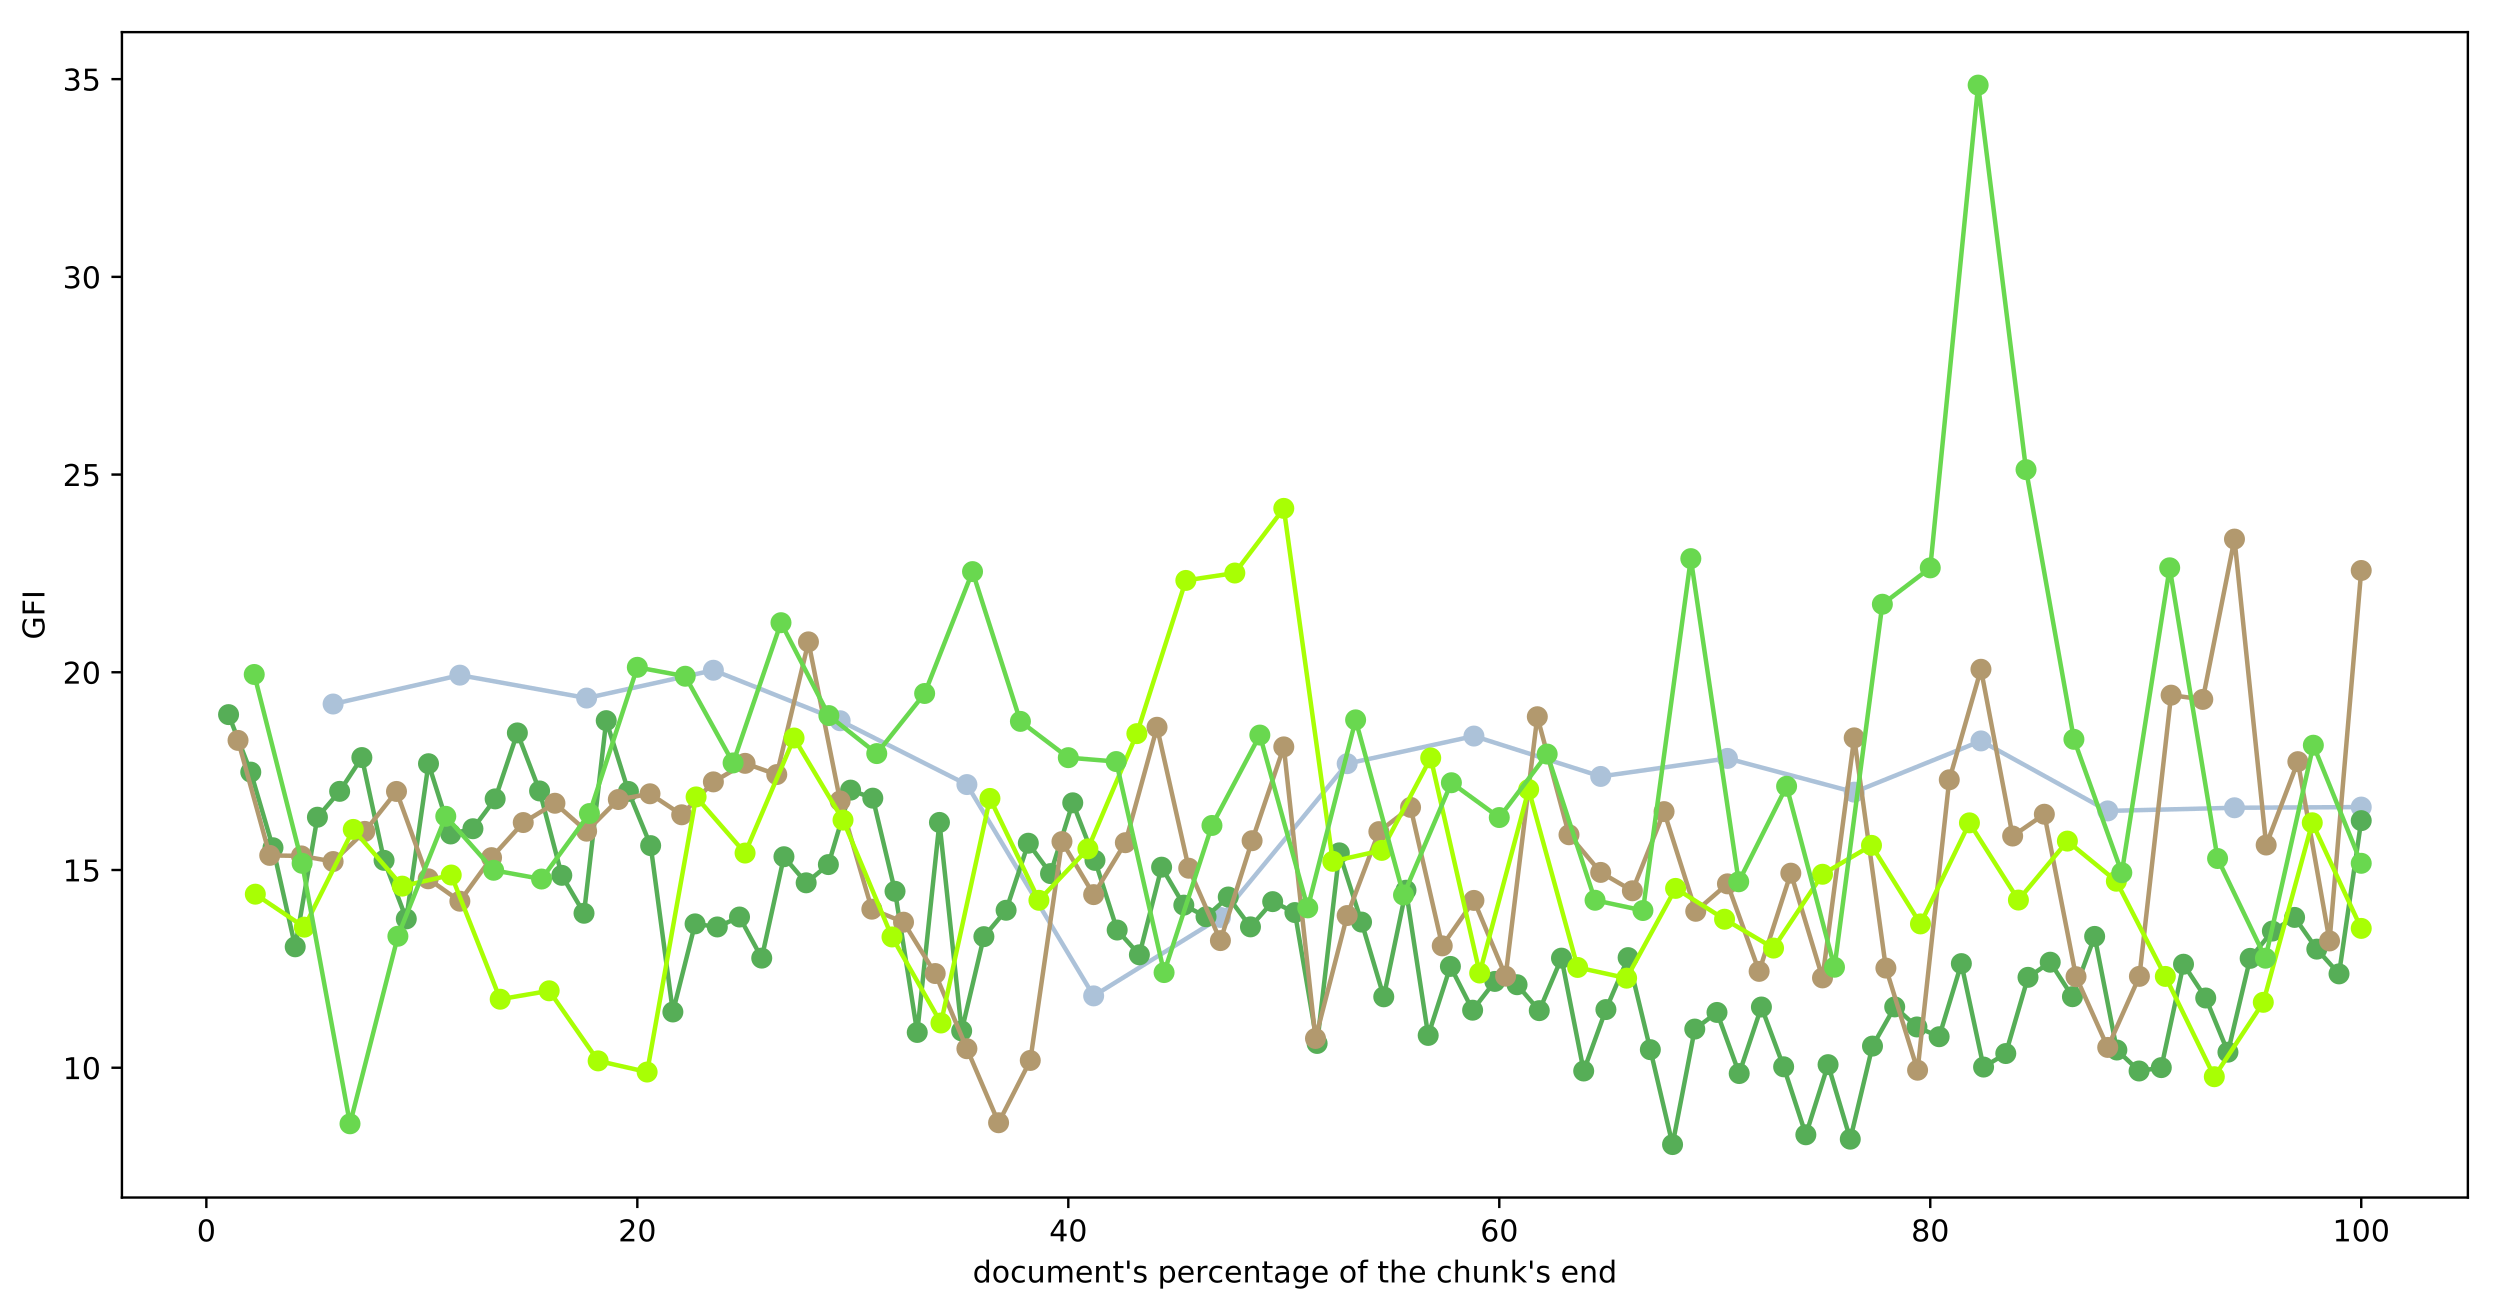 <?xml version="1.0" encoding="utf-8" standalone="no"?>
<!DOCTYPE svg PUBLIC "-//W3C//DTD SVG 1.1//EN"
  "http://www.w3.org/Graphics/SVG/1.1/DTD/svg11.dtd">
<!-- Created with matplotlib (https://matplotlib.org/) -->
<svg height="436.336pt" version="1.1" viewBox="0 0 832.503 436.336" width="832.503pt" xmlns="http://www.w3.org/2000/svg" xmlns:xlink="http://www.w3.org/1999/xlink">
 <defs>
  <style type="text/css">
*{stroke-linecap:butt;stroke-linejoin:round;}
  </style>
 </defs>
 <g id="figure_1">
  <g id="patch_1">
   <path d="M 0 436.336 
L 832.503 436.336 
L 832.503 0 
L 0 0 
z
" style="fill:#ffffff;"/>
  </g>
  <g id="axes_1">
   <g id="patch_2">
    <path d="M 40.603 398.78 
L 821.803 398.78 
L 821.803 10.7 
L 40.603 10.7 
z
" style="fill:#ffffff;"/>
   </g>
   <g id="matplotlib.axis_1">
    <g id="xtick_1">
     <g id="line2d_1">
      <defs>
       <path d="M 0 0 
L 0 3.5 
" id="ma4016f5eab" style="stroke:#000000;stroke-width:0.8;"/>
      </defs>
      <g>
       <use style="stroke:#000000;stroke-width:0.8;" x="68.714" xlink:href="#ma4016f5eab" y="398.78"/>
      </g>
     </g>
     <g id="text_1">
      <!-- 0 -->
      <defs>
       <path d="M 31.781 66.406 
Q 24.172 66.406 20.328 58.906 
Q 16.5 51.422 16.5 36.375 
Q 16.5 21.391 20.328 13.891 
Q 24.172 6.391 31.781 6.391 
Q 39.453 6.391 43.281 13.891 
Q 47.125 21.391 47.125 36.375 
Q 47.125 51.422 43.281 58.906 
Q 39.453 66.406 31.781 66.406 
z
M 31.781 74.219 
Q 44.047 74.219 50.516 64.516 
Q 56.984 54.828 56.984 36.375 
Q 56.984 17.969 50.516 8.266 
Q 44.047 -1.422 31.781 -1.422 
Q 19.531 -1.422 13.062 8.266 
Q 6.594 17.969 6.594 36.375 
Q 6.594 54.828 13.062 64.516 
Q 19.531 74.219 31.781 74.219 
z
" id="DejaVuSans-48"/>
      </defs>
      <g transform="translate(65.533 413.378)scale(0.1 -0.1)">
       <use xlink:href="#DejaVuSans-48"/>
      </g>
     </g>
    </g>
    <g id="xtick_2">
     <g id="line2d_2">
      <g>
       <use style="stroke:#000000;stroke-width:0.8;" x="212.23" xlink:href="#ma4016f5eab" y="398.78"/>
      </g>
     </g>
     <g id="text_2">
      <!-- 20 -->
      <defs>
       <path d="M 19.188 8.297 
L 53.609 8.297 
L 53.609 0 
L 7.328 0 
L 7.328 8.297 
Q 12.938 14.109 22.625 23.891 
Q 32.328 33.688 34.812 36.531 
Q 39.547 41.844 41.422 45.531 
Q 43.312 49.219 43.312 52.781 
Q 43.312 58.594 39.234 62.25 
Q 35.156 65.922 28.609 65.922 
Q 23.969 65.922 18.812 64.312 
Q 13.672 62.703 7.812 59.422 
L 7.812 69.391 
Q 13.766 71.781 18.938 73 
Q 24.125 74.219 28.422 74.219 
Q 39.75 74.219 46.484 68.547 
Q 53.219 62.891 53.219 53.422 
Q 53.219 48.922 51.531 44.891 
Q 49.859 40.875 45.406 35.406 
Q 44.188 33.984 37.641 27.219 
Q 31.109 20.453 19.188 8.297 
z
" id="DejaVuSans-50"/>
      </defs>
      <g transform="translate(205.868 413.378)scale(0.1 -0.1)">
       <use xlink:href="#DejaVuSans-50"/>
       <use x="63.623" xlink:href="#DejaVuSans-48"/>
      </g>
     </g>
    </g>
    <g id="xtick_3">
     <g id="line2d_3">
      <g>
       <use style="stroke:#000000;stroke-width:0.8;" x="355.746" xlink:href="#ma4016f5eab" y="398.78"/>
      </g>
     </g>
     <g id="text_3">
      <!-- 40 -->
      <defs>
       <path d="M 37.797 64.312 
L 12.891 25.391 
L 37.797 25.391 
z
M 35.203 72.906 
L 47.609 72.906 
L 47.609 25.391 
L 58.016 25.391 
L 58.016 17.188 
L 47.609 17.188 
L 47.609 0 
L 37.797 0 
L 37.797 17.188 
L 4.891 17.188 
L 4.891 26.703 
z
" id="DejaVuSans-52"/>
      </defs>
      <g transform="translate(349.384 413.378)scale(0.1 -0.1)">
       <use xlink:href="#DejaVuSans-52"/>
       <use x="63.623" xlink:href="#DejaVuSans-48"/>
      </g>
     </g>
    </g>
    <g id="xtick_4">
     <g id="line2d_4">
      <g>
       <use style="stroke:#000000;stroke-width:0.8;" x="499.262" xlink:href="#ma4016f5eab" y="398.78"/>
      </g>
     </g>
     <g id="text_4">
      <!-- 60 -->
      <defs>
       <path d="M 33.016 40.375 
Q 26.375 40.375 22.484 35.828 
Q 18.609 31.297 18.609 23.391 
Q 18.609 15.531 22.484 10.953 
Q 26.375 6.391 33.016 6.391 
Q 39.656 6.391 43.531 10.953 
Q 47.406 15.531 47.406 23.391 
Q 47.406 31.297 43.531 35.828 
Q 39.656 40.375 33.016 40.375 
z
M 52.594 71.297 
L 52.594 62.312 
Q 48.875 64.062 45.094 64.984 
Q 41.312 65.922 37.594 65.922 
Q 27.828 65.922 22.672 59.328 
Q 17.531 52.734 16.797 39.406 
Q 19.672 43.656 24.016 45.922 
Q 28.375 48.188 33.594 48.188 
Q 44.578 48.188 50.953 41.516 
Q 57.328 34.859 57.328 23.391 
Q 57.328 12.156 50.688 5.359 
Q 44.047 -1.422 33.016 -1.422 
Q 20.359 -1.422 13.672 8.266 
Q 6.984 17.969 6.984 36.375 
Q 6.984 53.656 15.188 63.938 
Q 23.391 74.219 37.203 74.219 
Q 40.922 74.219 44.703 73.484 
Q 48.484 72.75 52.594 71.297 
z
" id="DejaVuSans-54"/>
      </defs>
      <g transform="translate(492.9 413.378)scale(0.1 -0.1)">
       <use xlink:href="#DejaVuSans-54"/>
       <use x="63.623" xlink:href="#DejaVuSans-48"/>
      </g>
     </g>
    </g>
    <g id="xtick_5">
     <g id="line2d_5">
      <g>
       <use style="stroke:#000000;stroke-width:0.8;" x="642.778" xlink:href="#ma4016f5eab" y="398.78"/>
      </g>
     </g>
     <g id="text_5">
      <!-- 80 -->
      <defs>
       <path d="M 31.781 34.625 
Q 24.75 34.625 20.719 30.859 
Q 16.703 27.094 16.703 20.516 
Q 16.703 13.922 20.719 10.156 
Q 24.75 6.391 31.781 6.391 
Q 38.812 6.391 42.859 10.172 
Q 46.922 13.969 46.922 20.516 
Q 46.922 27.094 42.891 30.859 
Q 38.875 34.625 31.781 34.625 
z
M 21.922 38.812 
Q 15.578 40.375 12.031 44.719 
Q 8.5 49.078 8.5 55.328 
Q 8.5 64.062 14.719 69.141 
Q 20.953 74.219 31.781 74.219 
Q 42.672 74.219 48.875 69.141 
Q 55.078 64.062 55.078 55.328 
Q 55.078 49.078 51.531 44.719 
Q 48 40.375 41.703 38.812 
Q 48.828 37.156 52.797 32.312 
Q 56.781 27.484 56.781 20.516 
Q 56.781 9.906 50.312 4.234 
Q 43.844 -1.422 31.781 -1.422 
Q 19.734 -1.422 13.25 4.234 
Q 6.781 9.906 6.781 20.516 
Q 6.781 27.484 10.781 32.312 
Q 14.797 37.156 21.922 38.812 
z
M 18.312 54.391 
Q 18.312 48.734 21.844 45.562 
Q 25.391 42.391 31.781 42.391 
Q 38.141 42.391 41.719 45.562 
Q 45.312 48.734 45.312 54.391 
Q 45.312 60.062 41.719 63.234 
Q 38.141 66.406 31.781 66.406 
Q 25.391 66.406 21.844 63.234 
Q 18.312 60.062 18.312 54.391 
z
" id="DejaVuSans-56"/>
      </defs>
      <g transform="translate(636.416 413.378)scale(0.1 -0.1)">
       <use xlink:href="#DejaVuSans-56"/>
       <use x="63.623" xlink:href="#DejaVuSans-48"/>
      </g>
     </g>
    </g>
    <g id="xtick_6">
     <g id="line2d_6">
      <g>
       <use style="stroke:#000000;stroke-width:0.8;" x="786.294" xlink:href="#ma4016f5eab" y="398.78"/>
      </g>
     </g>
     <g id="text_6">
      <!-- 100 -->
      <defs>
       <path d="M 12.406 8.297 
L 28.516 8.297 
L 28.516 63.922 
L 10.984 60.406 
L 10.984 69.391 
L 28.422 72.906 
L 38.281 72.906 
L 38.281 8.297 
L 54.391 8.297 
L 54.391 0 
L 12.406 0 
z
" id="DejaVuSans-49"/>
      </defs>
      <g transform="translate(776.75 413.378)scale(0.1 -0.1)">
       <use xlink:href="#DejaVuSans-49"/>
       <use x="63.623" xlink:href="#DejaVuSans-48"/>
       <use x="127.246" xlink:href="#DejaVuSans-48"/>
      </g>
     </g>
    </g>
    <g id="text_7">
     <!-- document's percentage of the chunk's end -->
     <defs>
      <path d="M 45.406 46.391 
L 45.406 75.984 
L 54.391 75.984 
L 54.391 0 
L 45.406 0 
L 45.406 8.203 
Q 42.578 3.328 38.25 0.953 
Q 33.938 -1.422 27.875 -1.422 
Q 17.969 -1.422 11.734 6.484 
Q 5.516 14.406 5.516 27.297 
Q 5.516 40.188 11.734 48.094 
Q 17.969 56 27.875 56 
Q 33.938 56 38.25 53.625 
Q 42.578 51.266 45.406 46.391 
z
M 14.797 27.297 
Q 14.797 17.391 18.875 11.75 
Q 22.953 6.109 30.078 6.109 
Q 37.203 6.109 41.297 11.75 
Q 45.406 17.391 45.406 27.297 
Q 45.406 37.203 41.297 42.844 
Q 37.203 48.484 30.078 48.484 
Q 22.953 48.484 18.875 42.844 
Q 14.797 37.203 14.797 27.297 
z
" id="DejaVuSans-100"/>
      <path d="M 30.609 48.391 
Q 23.391 48.391 19.188 42.75 
Q 14.984 37.109 14.984 27.297 
Q 14.984 17.484 19.156 11.844 
Q 23.344 6.203 30.609 6.203 
Q 37.797 6.203 41.984 11.859 
Q 46.188 17.531 46.188 27.297 
Q 46.188 37.016 41.984 42.703 
Q 37.797 48.391 30.609 48.391 
z
M 30.609 56 
Q 42.328 56 49.016 48.375 
Q 55.719 40.766 55.719 27.297 
Q 55.719 13.875 49.016 6.219 
Q 42.328 -1.422 30.609 -1.422 
Q 18.844 -1.422 12.172 6.219 
Q 5.516 13.875 5.516 27.297 
Q 5.516 40.766 12.172 48.375 
Q 18.844 56 30.609 56 
z
" id="DejaVuSans-111"/>
      <path d="M 48.781 52.594 
L 48.781 44.188 
Q 44.969 46.297 41.141 47.344 
Q 37.312 48.391 33.406 48.391 
Q 24.656 48.391 19.812 42.844 
Q 14.984 37.312 14.984 27.297 
Q 14.984 17.281 19.812 11.734 
Q 24.656 6.203 33.406 6.203 
Q 37.312 6.203 41.141 7.25 
Q 44.969 8.297 48.781 10.406 
L 48.781 2.094 
Q 45.016 0.344 40.984 -0.531 
Q 36.969 -1.422 32.422 -1.422 
Q 20.062 -1.422 12.781 6.344 
Q 5.516 14.109 5.516 27.297 
Q 5.516 40.672 12.859 48.328 
Q 20.219 56 33.016 56 
Q 37.156 56 41.109 55.141 
Q 45.062 54.297 48.781 52.594 
z
" id="DejaVuSans-99"/>
      <path d="M 8.5 21.578 
L 8.5 54.688 
L 17.484 54.688 
L 17.484 21.922 
Q 17.484 14.156 20.5 10.266 
Q 23.531 6.391 29.594 6.391 
Q 36.859 6.391 41.078 11.031 
Q 45.312 15.672 45.312 23.688 
L 45.312 54.688 
L 54.297 54.688 
L 54.297 0 
L 45.312 0 
L 45.312 8.406 
Q 42.047 3.422 37.719 1 
Q 33.406 -1.422 27.688 -1.422 
Q 18.266 -1.422 13.375 4.438 
Q 8.5 10.297 8.5 21.578 
z
M 31.109 56 
z
" id="DejaVuSans-117"/>
      <path d="M 52 44.188 
Q 55.375 50.25 60.062 53.125 
Q 64.75 56 71.094 56 
Q 79.641 56 84.281 50.016 
Q 88.922 44.047 88.922 33.016 
L 88.922 0 
L 79.891 0 
L 79.891 32.719 
Q 79.891 40.578 77.094 44.375 
Q 74.312 48.188 68.609 48.188 
Q 61.625 48.188 57.562 43.547 
Q 53.516 38.922 53.516 30.906 
L 53.516 0 
L 44.484 0 
L 44.484 32.719 
Q 44.484 40.625 41.703 44.406 
Q 38.922 48.188 33.109 48.188 
Q 26.219 48.188 22.156 43.531 
Q 18.109 38.875 18.109 30.906 
L 18.109 0 
L 9.078 0 
L 9.078 54.688 
L 18.109 54.688 
L 18.109 46.188 
Q 21.188 51.219 25.484 53.609 
Q 29.781 56 35.688 56 
Q 41.656 56 45.828 52.969 
Q 50 49.953 52 44.188 
z
" id="DejaVuSans-109"/>
      <path d="M 56.203 29.594 
L 56.203 25.203 
L 14.891 25.203 
Q 15.484 15.922 20.484 11.062 
Q 25.484 6.203 34.422 6.203 
Q 39.594 6.203 44.453 7.469 
Q 49.312 8.734 54.109 11.281 
L 54.109 2.781 
Q 49.266 0.734 44.188 -0.344 
Q 39.109 -1.422 33.891 -1.422 
Q 20.797 -1.422 13.156 6.188 
Q 5.516 13.812 5.516 26.812 
Q 5.516 40.234 12.766 48.109 
Q 20.016 56 32.328 56 
Q 43.359 56 49.781 48.891 
Q 56.203 41.797 56.203 29.594 
z
M 47.219 32.234 
Q 47.125 39.594 43.094 43.984 
Q 39.062 48.391 32.422 48.391 
Q 24.906 48.391 20.391 44.141 
Q 15.875 39.891 15.188 32.172 
z
" id="DejaVuSans-101"/>
      <path d="M 54.891 33.016 
L 54.891 0 
L 45.906 0 
L 45.906 32.719 
Q 45.906 40.484 42.875 44.328 
Q 39.844 48.188 33.797 48.188 
Q 26.516 48.188 22.312 43.547 
Q 18.109 38.922 18.109 30.906 
L 18.109 0 
L 9.078 0 
L 9.078 54.688 
L 18.109 54.688 
L 18.109 46.188 
Q 21.344 51.125 25.703 53.562 
Q 30.078 56 35.797 56 
Q 45.219 56 50.047 50.172 
Q 54.891 44.344 54.891 33.016 
z
" id="DejaVuSans-110"/>
      <path d="M 18.312 70.219 
L 18.312 54.688 
L 36.812 54.688 
L 36.812 47.703 
L 18.312 47.703 
L 18.312 18.016 
Q 18.312 11.328 20.141 9.422 
Q 21.969 7.516 27.594 7.516 
L 36.812 7.516 
L 36.812 0 
L 27.594 0 
Q 17.188 0 13.234 3.875 
Q 9.281 7.766 9.281 18.016 
L 9.281 47.703 
L 2.688 47.703 
L 2.688 54.688 
L 9.281 54.688 
L 9.281 70.219 
z
" id="DejaVuSans-116"/>
      <path d="M 17.922 72.906 
L 17.922 45.797 
L 9.625 45.797 
L 9.625 72.906 
z
" id="DejaVuSans-39"/>
      <path d="M 44.281 53.078 
L 44.281 44.578 
Q 40.484 46.531 36.375 47.5 
Q 32.281 48.484 27.875 48.484 
Q 21.188 48.484 17.844 46.438 
Q 14.5 44.391 14.5 40.281 
Q 14.5 37.156 16.891 35.375 
Q 19.281 33.594 26.516 31.984 
L 29.594 31.297 
Q 39.156 29.25 43.188 25.516 
Q 47.219 21.781 47.219 15.094 
Q 47.219 7.469 41.188 3.016 
Q 35.156 -1.422 24.609 -1.422 
Q 20.219 -1.422 15.453 -0.562 
Q 10.688 0.297 5.422 2 
L 5.422 11.281 
Q 10.406 8.688 15.234 7.391 
Q 20.062 6.109 24.812 6.109 
Q 31.156 6.109 34.562 8.281 
Q 37.984 10.453 37.984 14.406 
Q 37.984 18.062 35.516 20.016 
Q 33.062 21.969 24.703 23.781 
L 21.578 24.516 
Q 13.234 26.266 9.516 29.906 
Q 5.812 33.547 5.812 39.891 
Q 5.812 47.609 11.281 51.797 
Q 16.75 56 26.812 56 
Q 31.781 56 36.172 55.266 
Q 40.578 54.547 44.281 53.078 
z
" id="DejaVuSans-115"/>
      <path id="DejaVuSans-32"/>
      <path d="M 18.109 8.203 
L 18.109 -20.797 
L 9.078 -20.797 
L 9.078 54.688 
L 18.109 54.688 
L 18.109 46.391 
Q 20.953 51.266 25.266 53.625 
Q 29.594 56 35.594 56 
Q 45.562 56 51.781 48.094 
Q 58.016 40.188 58.016 27.297 
Q 58.016 14.406 51.781 6.484 
Q 45.562 -1.422 35.594 -1.422 
Q 29.594 -1.422 25.266 0.953 
Q 20.953 3.328 18.109 8.203 
z
M 48.688 27.297 
Q 48.688 37.203 44.609 42.844 
Q 40.531 48.484 33.406 48.484 
Q 26.266 48.484 22.188 42.844 
Q 18.109 37.203 18.109 27.297 
Q 18.109 17.391 22.188 11.75 
Q 26.266 6.109 33.406 6.109 
Q 40.531 6.109 44.609 11.75 
Q 48.688 17.391 48.688 27.297 
z
" id="DejaVuSans-112"/>
      <path d="M 41.109 46.297 
Q 39.594 47.172 37.812 47.578 
Q 36.031 48 33.891 48 
Q 26.266 48 22.188 43.047 
Q 18.109 38.094 18.109 28.812 
L 18.109 0 
L 9.078 0 
L 9.078 54.688 
L 18.109 54.688 
L 18.109 46.188 
Q 20.953 51.172 25.484 53.578 
Q 30.031 56 36.531 56 
Q 37.453 56 38.578 55.875 
Q 39.703 55.766 41.062 55.516 
z
" id="DejaVuSans-114"/>
      <path d="M 34.281 27.484 
Q 23.391 27.484 19.188 25 
Q 14.984 22.516 14.984 16.5 
Q 14.984 11.719 18.141 8.906 
Q 21.297 6.109 26.703 6.109 
Q 34.188 6.109 38.703 11.406 
Q 43.219 16.703 43.219 25.484 
L 43.219 27.484 
z
M 52.203 31.203 
L 52.203 0 
L 43.219 0 
L 43.219 8.297 
Q 40.141 3.328 35.547 0.953 
Q 30.953 -1.422 24.312 -1.422 
Q 15.922 -1.422 10.953 3.297 
Q 6 8.016 6 15.922 
Q 6 25.141 12.172 29.828 
Q 18.359 34.516 30.609 34.516 
L 43.219 34.516 
L 43.219 35.406 
Q 43.219 41.609 39.141 45 
Q 35.062 48.391 27.688 48.391 
Q 23 48.391 18.547 47.266 
Q 14.109 46.141 10.016 43.891 
L 10.016 52.203 
Q 14.938 54.109 19.578 55.047 
Q 24.219 56 28.609 56 
Q 40.484 56 46.344 49.844 
Q 52.203 43.703 52.203 31.203 
z
" id="DejaVuSans-97"/>
      <path d="M 45.406 27.984 
Q 45.406 37.75 41.375 43.109 
Q 37.359 48.484 30.078 48.484 
Q 22.859 48.484 18.828 43.109 
Q 14.797 37.75 14.797 27.984 
Q 14.797 18.266 18.828 12.891 
Q 22.859 7.516 30.078 7.516 
Q 37.359 7.516 41.375 12.891 
Q 45.406 18.266 45.406 27.984 
z
M 54.391 6.781 
Q 54.391 -7.172 48.188 -13.984 
Q 42 -20.797 29.203 -20.797 
Q 24.469 -20.797 20.266 -20.094 
Q 16.062 -19.391 12.109 -17.922 
L 12.109 -9.188 
Q 16.062 -11.328 19.922 -12.344 
Q 23.781 -13.375 27.781 -13.375 
Q 36.625 -13.375 41.016 -8.766 
Q 45.406 -4.156 45.406 5.172 
L 45.406 9.625 
Q 42.625 4.781 38.281 2.391 
Q 33.938 0 27.875 0 
Q 17.828 0 11.672 7.656 
Q 5.516 15.328 5.516 27.984 
Q 5.516 40.672 11.672 48.328 
Q 17.828 56 27.875 56 
Q 33.938 56 38.281 53.609 
Q 42.625 51.219 45.406 46.391 
L 45.406 54.688 
L 54.391 54.688 
z
" id="DejaVuSans-103"/>
      <path d="M 37.109 75.984 
L 37.109 68.5 
L 28.516 68.5 
Q 23.688 68.5 21.797 66.547 
Q 19.922 64.594 19.922 59.516 
L 19.922 54.688 
L 34.719 54.688 
L 34.719 47.703 
L 19.922 47.703 
L 19.922 0 
L 10.891 0 
L 10.891 47.703 
L 2.297 47.703 
L 2.297 54.688 
L 10.891 54.688 
L 10.891 58.5 
Q 10.891 67.625 15.141 71.797 
Q 19.391 75.984 28.609 75.984 
z
" id="DejaVuSans-102"/>
      <path d="M 54.891 33.016 
L 54.891 0 
L 45.906 0 
L 45.906 32.719 
Q 45.906 40.484 42.875 44.328 
Q 39.844 48.188 33.797 48.188 
Q 26.516 48.188 22.312 43.547 
Q 18.109 38.922 18.109 30.906 
L 18.109 0 
L 9.078 0 
L 9.078 75.984 
L 18.109 75.984 
L 18.109 46.188 
Q 21.344 51.125 25.703 53.562 
Q 30.078 56 35.797 56 
Q 45.219 56 50.047 50.172 
Q 54.891 44.344 54.891 33.016 
z
" id="DejaVuSans-104"/>
      <path d="M 9.078 75.984 
L 18.109 75.984 
L 18.109 31.109 
L 44.922 54.688 
L 56.391 54.688 
L 27.391 29.109 
L 57.625 0 
L 45.906 0 
L 18.109 26.703 
L 18.109 0 
L 9.078 0 
z
" id="DejaVuSans-107"/>
     </defs>
     <g transform="translate(323.903 427.057)scale(0.1 -0.1)">
      <use xlink:href="#DejaVuSans-100"/>
      <use x="63.477" xlink:href="#DejaVuSans-111"/>
      <use x="124.658" xlink:href="#DejaVuSans-99"/>
      <use x="179.639" xlink:href="#DejaVuSans-117"/>
      <use x="243.018" xlink:href="#DejaVuSans-109"/>
      <use x="340.43" xlink:href="#DejaVuSans-101"/>
      <use x="401.953" xlink:href="#DejaVuSans-110"/>
      <use x="465.332" xlink:href="#DejaVuSans-116"/>
      <use x="504.541" xlink:href="#DejaVuSans-39"/>
      <use x="532.031" xlink:href="#DejaVuSans-115"/>
      <use x="584.131" xlink:href="#DejaVuSans-32"/>
      <use x="615.918" xlink:href="#DejaVuSans-112"/>
      <use x="679.395" xlink:href="#DejaVuSans-101"/>
      <use x="740.918" xlink:href="#DejaVuSans-114"/>
      <use x="782" xlink:href="#DejaVuSans-99"/>
      <use x="836.98" xlink:href="#DejaVuSans-101"/>
      <use x="898.504" xlink:href="#DejaVuSans-110"/>
      <use x="961.883" xlink:href="#DejaVuSans-116"/>
      <use x="1001.092" xlink:href="#DejaVuSans-97"/>
      <use x="1062.371" xlink:href="#DejaVuSans-103"/>
      <use x="1125.848" xlink:href="#DejaVuSans-101"/>
      <use x="1187.371" xlink:href="#DejaVuSans-32"/>
      <use x="1219.158" xlink:href="#DejaVuSans-111"/>
      <use x="1280.34" xlink:href="#DejaVuSans-102"/>
      <use x="1315.545" xlink:href="#DejaVuSans-32"/>
      <use x="1347.332" xlink:href="#DejaVuSans-116"/>
      <use x="1386.541" xlink:href="#DejaVuSans-104"/>
      <use x="1449.92" xlink:href="#DejaVuSans-101"/>
      <use x="1511.443" xlink:href="#DejaVuSans-32"/>
      <use x="1543.23" xlink:href="#DejaVuSans-99"/>
      <use x="1598.211" xlink:href="#DejaVuSans-104"/>
      <use x="1661.59" xlink:href="#DejaVuSans-117"/>
      <use x="1724.969" xlink:href="#DejaVuSans-110"/>
      <use x="1788.348" xlink:href="#DejaVuSans-107"/>
      <use x="1846.258" xlink:href="#DejaVuSans-39"/>
      <use x="1873.748" xlink:href="#DejaVuSans-115"/>
      <use x="1925.848" xlink:href="#DejaVuSans-32"/>
      <use x="1957.635" xlink:href="#DejaVuSans-101"/>
      <use x="2019.158" xlink:href="#DejaVuSans-110"/>
      <use x="2082.537" xlink:href="#DejaVuSans-100"/>
     </g>
    </g>
   </g>
   <g id="matplotlib.axis_2">
    <g id="ytick_1">
     <g id="line2d_7">
      <defs>
       <path d="M 0 0 
L -3.5 0 
" id="mac068e92f1" style="stroke:#000000;stroke-width:0.8;"/>
      </defs>
      <g>
       <use style="stroke:#000000;stroke-width:0.8;" x="40.603" xlink:href="#mac068e92f1" y="355.549"/>
      </g>
     </g>
     <g id="text_8">
      <!-- 10 -->
      <g transform="translate(20.878 359.349)scale(0.1 -0.1)">
       <use xlink:href="#DejaVuSans-49"/>
       <use x="63.623" xlink:href="#DejaVuSans-48"/>
      </g>
     </g>
    </g>
    <g id="ytick_2">
     <g id="line2d_8">
      <g>
       <use style="stroke:#000000;stroke-width:0.8;" x="40.603" xlink:href="#mac068e92f1" y="289.71"/>
      </g>
     </g>
     <g id="text_9">
      <!-- 15 -->
      <defs>
       <path d="M 10.797 72.906 
L 49.516 72.906 
L 49.516 64.594 
L 19.828 64.594 
L 19.828 46.734 
Q 21.969 47.469 24.109 47.828 
Q 26.266 48.188 28.422 48.188 
Q 40.625 48.188 47.75 41.5 
Q 54.891 34.812 54.891 23.391 
Q 54.891 11.625 47.562 5.094 
Q 40.234 -1.422 26.906 -1.422 
Q 22.312 -1.422 17.547 -0.641 
Q 12.797 0.141 7.719 1.703 
L 7.719 11.625 
Q 12.109 9.234 16.797 8.062 
Q 21.484 6.891 26.703 6.891 
Q 35.156 6.891 40.078 11.328 
Q 45.016 15.766 45.016 23.391 
Q 45.016 31 40.078 35.438 
Q 35.156 39.891 26.703 39.891 
Q 22.75 39.891 18.812 39.016 
Q 14.891 38.141 10.797 36.281 
z
" id="DejaVuSans-53"/>
      </defs>
      <g transform="translate(20.878 293.509)scale(0.1 -0.1)">
       <use xlink:href="#DejaVuSans-49"/>
       <use x="63.623" xlink:href="#DejaVuSans-53"/>
      </g>
     </g>
    </g>
    <g id="ytick_3">
     <g id="line2d_9">
      <g>
       <use style="stroke:#000000;stroke-width:0.8;" x="40.603" xlink:href="#mac068e92f1" y="223.87"/>
      </g>
     </g>
     <g id="text_10">
      <!-- 20 -->
      <g transform="translate(20.878 227.67)scale(0.1 -0.1)">
       <use xlink:href="#DejaVuSans-50"/>
       <use x="63.623" xlink:href="#DejaVuSans-48"/>
      </g>
     </g>
    </g>
    <g id="ytick_4">
     <g id="line2d_10">
      <g>
       <use style="stroke:#000000;stroke-width:0.8;" x="40.603" xlink:href="#mac068e92f1" y="158.031"/>
      </g>
     </g>
     <g id="text_11">
      <!-- 25 -->
      <g transform="translate(20.878 161.83)scale(0.1 -0.1)">
       <use xlink:href="#DejaVuSans-50"/>
       <use x="63.623" xlink:href="#DejaVuSans-53"/>
      </g>
     </g>
    </g>
    <g id="ytick_5">
     <g id="line2d_11">
      <g>
       <use style="stroke:#000000;stroke-width:0.8;" x="40.603" xlink:href="#mac068e92f1" y="92.191"/>
      </g>
     </g>
     <g id="text_12">
      <!-- 30 -->
      <defs>
       <path d="M 40.578 39.312 
Q 47.656 37.797 51.625 33 
Q 55.609 28.219 55.609 21.188 
Q 55.609 10.406 48.188 4.484 
Q 40.766 -1.422 27.094 -1.422 
Q 22.516 -1.422 17.656 -0.516 
Q 12.797 0.391 7.625 2.203 
L 7.625 11.719 
Q 11.719 9.328 16.594 8.109 
Q 21.484 6.891 26.812 6.891 
Q 36.078 6.891 40.938 10.547 
Q 45.797 14.203 45.797 21.188 
Q 45.797 27.641 41.281 31.266 
Q 36.766 34.906 28.719 34.906 
L 20.219 34.906 
L 20.219 43.016 
L 29.109 43.016 
Q 36.375 43.016 40.234 45.922 
Q 44.094 48.828 44.094 54.297 
Q 44.094 59.906 40.109 62.906 
Q 36.141 65.922 28.719 65.922 
Q 24.656 65.922 20.016 65.031 
Q 15.375 64.156 9.812 62.312 
L 9.812 71.094 
Q 15.438 72.656 20.344 73.438 
Q 25.25 74.219 29.594 74.219 
Q 40.828 74.219 47.359 69.109 
Q 53.906 64.016 53.906 55.328 
Q 53.906 49.266 50.438 45.094 
Q 46.969 40.922 40.578 39.312 
z
" id="DejaVuSans-51"/>
      </defs>
      <g transform="translate(20.878 95.99)scale(0.1 -0.1)">
       <use xlink:href="#DejaVuSans-51"/>
       <use x="63.623" xlink:href="#DejaVuSans-48"/>
      </g>
     </g>
    </g>
    <g id="ytick_6">
     <g id="line2d_12">
      <g>
       <use style="stroke:#000000;stroke-width:0.8;" x="40.603" xlink:href="#mac068e92f1" y="26.352"/>
      </g>
     </g>
     <g id="text_13">
      <!-- 35 -->
      <g transform="translate(20.878 30.151)scale(0.1 -0.1)">
       <use xlink:href="#DejaVuSans-51"/>
       <use x="63.623" xlink:href="#DejaVuSans-53"/>
      </g>
     </g>
    </g>
    <g id="text_14">
     <!-- GFI -->
     <defs>
      <path d="M 59.516 10.406 
L 59.516 29.984 
L 43.406 29.984 
L 43.406 38.094 
L 69.281 38.094 
L 69.281 6.781 
Q 63.578 2.734 56.688 0.656 
Q 49.812 -1.422 42 -1.422 
Q 24.906 -1.422 15.25 8.562 
Q 5.609 18.562 5.609 36.375 
Q 5.609 54.25 15.25 64.234 
Q 24.906 74.219 42 74.219 
Q 49.125 74.219 55.547 72.453 
Q 61.969 70.703 67.391 67.281 
L 67.391 56.781 
Q 61.922 61.422 55.766 63.766 
Q 49.609 66.109 42.828 66.109 
Q 29.438 66.109 22.719 58.641 
Q 16.016 51.172 16.016 36.375 
Q 16.016 21.625 22.719 14.156 
Q 29.438 6.688 42.828 6.688 
Q 48.047 6.688 52.141 7.594 
Q 56.25 8.5 59.516 10.406 
z
" id="DejaVuSans-71"/>
      <path d="M 9.812 72.906 
L 51.703 72.906 
L 51.703 64.594 
L 19.672 64.594 
L 19.672 43.109 
L 48.578 43.109 
L 48.578 34.812 
L 19.672 34.812 
L 19.672 0 
L 9.812 0 
z
" id="DejaVuSans-70"/>
      <path d="M 9.812 72.906 
L 19.672 72.906 
L 19.672 0 
L 9.812 0 
z
" id="DejaVuSans-73"/>
     </defs>
     <g transform="translate(14.798 212.965)rotate(-90)scale(0.1 -0.1)">
      <use xlink:href="#DejaVuSans-71"/>
      <use x="77.49" xlink:href="#DejaVuSans-70"/>
      <use x="135.01" xlink:href="#DejaVuSans-73"/>
     </g>
    </g>
   </g>
   <g id="line2d_13">
    <path clip-path="url(#p8c3f1eb116)" d="M 110.925 234.44 
L 153.136 224.825 
L 195.346 232.457 
L 237.557 223.194 
L 279.767 240.004 
L 321.978 261.262 
L 364.188 331.631 
L 406.399 305.511 
L 448.61 254.303 
L 490.82 245.11 
L 533.031 258.555 
L 575.241 252.554 
L 617.452 263.789 
L 659.662 246.729 
L 701.873 270.037 
L 744.083 268.988 
L 786.294 268.756 
" style="fill:none;stroke:#acc2d9;stroke-linecap:square;stroke-width:1.5;"/>
    <defs>
     <path d="M 0 3 
C 0.796 3 1.559 2.684 2.121 2.121 
C 2.684 1.559 3 0.796 3 0 
C 3 -0.796 2.684 -1.559 2.121 -2.121 
C 1.559 -2.684 0.796 -3 0 -3 
C -0.796 -3 -1.559 -2.684 -2.121 -2.121 
C -2.684 -1.559 -3 -0.796 -3 0 
C -3 0.796 -2.684 1.559 -2.121 2.121 
C -1.559 2.684 -0.796 3 0 3 
z
" id="m4d7e914204" style="stroke:#acc2d9;"/>
    </defs>
    <g clip-path="url(#p8c3f1eb116)">
     <use style="fill:#acc2d9;stroke:#acc2d9;" x="110.925" xlink:href="#m4d7e914204" y="234.44"/>
     <use style="fill:#acc2d9;stroke:#acc2d9;" x="153.136" xlink:href="#m4d7e914204" y="224.825"/>
     <use style="fill:#acc2d9;stroke:#acc2d9;" x="195.346" xlink:href="#m4d7e914204" y="232.457"/>
     <use style="fill:#acc2d9;stroke:#acc2d9;" x="237.557" xlink:href="#m4d7e914204" y="223.194"/>
     <use style="fill:#acc2d9;stroke:#acc2d9;" x="279.767" xlink:href="#m4d7e914204" y="240.004"/>
     <use style="fill:#acc2d9;stroke:#acc2d9;" x="321.978" xlink:href="#m4d7e914204" y="261.262"/>
     <use style="fill:#acc2d9;stroke:#acc2d9;" x="364.188" xlink:href="#m4d7e914204" y="331.631"/>
     <use style="fill:#acc2d9;stroke:#acc2d9;" x="406.399" xlink:href="#m4d7e914204" y="305.511"/>
     <use style="fill:#acc2d9;stroke:#acc2d9;" x="448.61" xlink:href="#m4d7e914204" y="254.303"/>
     <use style="fill:#acc2d9;stroke:#acc2d9;" x="490.82" xlink:href="#m4d7e914204" y="245.11"/>
     <use style="fill:#acc2d9;stroke:#acc2d9;" x="533.031" xlink:href="#m4d7e914204" y="258.555"/>
     <use style="fill:#acc2d9;stroke:#acc2d9;" x="575.241" xlink:href="#m4d7e914204" y="252.554"/>
     <use style="fill:#acc2d9;stroke:#acc2d9;" x="617.452" xlink:href="#m4d7e914204" y="263.789"/>
     <use style="fill:#acc2d9;stroke:#acc2d9;" x="659.662" xlink:href="#m4d7e914204" y="246.729"/>
     <use style="fill:#acc2d9;stroke:#acc2d9;" x="701.873" xlink:href="#m4d7e914204" y="270.037"/>
     <use style="fill:#acc2d9;stroke:#acc2d9;" x="744.083" xlink:href="#m4d7e914204" y="268.988"/>
     <use style="fill:#acc2d9;stroke:#acc2d9;" x="786.294" xlink:href="#m4d7e914204" y="268.756"/>
    </g>
   </g>
   <g id="line2d_14">
    <path clip-path="url(#p8c3f1eb116)" d="M 76.112 237.967 
L 83.51 257.119 
L 90.908 282.306 
L 98.305 315.286 
L 105.703 272.133 
L 113.101 263.523 
L 120.499 252.264 
L 127.896 286.497 
L 135.294 305.992 
L 142.692 254.317 
L 150.089 277.711 
L 157.487 275.968 
L 164.885 266.031 
L 172.283 244.061 
L 179.68 263.387 
L 187.078 291.486 
L 194.476 304.116 
L 201.874 239.975 
L 209.271 263.553 
L 216.669 281.596 
L 224.067 336.988 
L 231.464 307.65 
L 238.862 308.676 
L 246.26 305.365 
L 253.658 319.056 
L 261.055 285.292 
L 268.453 293.979 
L 275.851 287.907 
L 283.249 263.107 
L 290.646 265.79 
L 298.044 296.803 
L 305.442 343.809 
L 312.839 273.869 
L 320.237 343.29 
L 327.635 311.908 
L 335.033 303.117 
L 342.43 280.793 
L 349.828 290.902 
L 357.226 267.338 
L 364.624 286.509 
L 372.021 309.704 
L 379.419 317.954 
L 386.817 288.772 
L 394.214 301.414 
L 401.612 305.264 
L 409.01 298.702 
L 416.408 308.649 
L 423.805 300.244 
L 431.203 303.881 
L 438.601 347.472 
L 445.999 284.004 
L 453.396 307.055 
L 460.794 331.937 
L 468.192 296.449 
L 475.589 344.797 
L 482.987 321.82 
L 490.385 336.399 
L 497.783 326.814 
L 505.18 327.913 
L 512.578 336.546 
L 519.976 319.063 
L 527.374 356.644 
L 534.771 336.187 
L 542.169 318.887 
L 549.567 349.542 
L 556.964 381.14 
L 564.362 342.68 
L 571.76 337.145 
L 579.158 357.489 
L 586.555 335.335 
L 593.953 355.241 
L 601.351 377.88 
L 608.749 354.53 
L 616.146 379.345 
L 623.544 348.351 
L 630.942 335.305 
L 638.339 341.979 
L 645.737 345.23 
L 653.135 320.881 
L 660.533 355.334 
L 667.93 350.829 
L 675.328 325.452 
L 682.726 320.417 
L 690.124 331.899 
L 697.521 311.825 
L 704.919 349.657 
L 712.317 356.644 
L 719.714 355.518 
L 727.112 321.088 
L 734.51 332.336 
L 741.908 350.381 
L 749.305 319.138 
L 756.703 310.046 
L 764.101 305.501 
L 771.499 316.063 
L 778.896 324.302 
L 786.294 273.274 
" style="fill:none;stroke:#56ae57;stroke-linecap:square;stroke-width:1.5;"/>
    <defs>
     <path d="M 0 3 
C 0.796 3 1.559 2.684 2.121 2.121 
C 2.684 1.559 3 0.796 3 0 
C 3 -0.796 2.684 -1.559 2.121 -2.121 
C 1.559 -2.684 0.796 -3 0 -3 
C -0.796 -3 -1.559 -2.684 -2.121 -2.121 
C -2.684 -1.559 -3 -0.796 -3 0 
C -3 0.796 -2.684 1.559 -2.121 2.121 
C -1.559 2.684 -0.796 3 0 3 
z
" id="mab6a445996" style="stroke:#56ae57;"/>
    </defs>
    <g clip-path="url(#p8c3f1eb116)">
     <use style="fill:#56ae57;stroke:#56ae57;" x="76.112" xlink:href="#mab6a445996" y="237.967"/>
     <use style="fill:#56ae57;stroke:#56ae57;" x="83.51" xlink:href="#mab6a445996" y="257.119"/>
     <use style="fill:#56ae57;stroke:#56ae57;" x="90.908" xlink:href="#mab6a445996" y="282.306"/>
     <use style="fill:#56ae57;stroke:#56ae57;" x="98.305" xlink:href="#mab6a445996" y="315.286"/>
     <use style="fill:#56ae57;stroke:#56ae57;" x="105.703" xlink:href="#mab6a445996" y="272.133"/>
     <use style="fill:#56ae57;stroke:#56ae57;" x="113.101" xlink:href="#mab6a445996" y="263.523"/>
     <use style="fill:#56ae57;stroke:#56ae57;" x="120.499" xlink:href="#mab6a445996" y="252.264"/>
     <use style="fill:#56ae57;stroke:#56ae57;" x="127.896" xlink:href="#mab6a445996" y="286.497"/>
     <use style="fill:#56ae57;stroke:#56ae57;" x="135.294" xlink:href="#mab6a445996" y="305.992"/>
     <use style="fill:#56ae57;stroke:#56ae57;" x="142.692" xlink:href="#mab6a445996" y="254.317"/>
     <use style="fill:#56ae57;stroke:#56ae57;" x="150.089" xlink:href="#mab6a445996" y="277.711"/>
     <use style="fill:#56ae57;stroke:#56ae57;" x="157.487" xlink:href="#mab6a445996" y="275.968"/>
     <use style="fill:#56ae57;stroke:#56ae57;" x="164.885" xlink:href="#mab6a445996" y="266.031"/>
     <use style="fill:#56ae57;stroke:#56ae57;" x="172.283" xlink:href="#mab6a445996" y="244.061"/>
     <use style="fill:#56ae57;stroke:#56ae57;" x="179.68" xlink:href="#mab6a445996" y="263.387"/>
     <use style="fill:#56ae57;stroke:#56ae57;" x="187.078" xlink:href="#mab6a445996" y="291.486"/>
     <use style="fill:#56ae57;stroke:#56ae57;" x="194.476" xlink:href="#mab6a445996" y="304.116"/>
     <use style="fill:#56ae57;stroke:#56ae57;" x="201.874" xlink:href="#mab6a445996" y="239.975"/>
     <use style="fill:#56ae57;stroke:#56ae57;" x="209.271" xlink:href="#mab6a445996" y="263.553"/>
     <use style="fill:#56ae57;stroke:#56ae57;" x="216.669" xlink:href="#mab6a445996" y="281.596"/>
     <use style="fill:#56ae57;stroke:#56ae57;" x="224.067" xlink:href="#mab6a445996" y="336.988"/>
     <use style="fill:#56ae57;stroke:#56ae57;" x="231.464" xlink:href="#mab6a445996" y="307.65"/>
     <use style="fill:#56ae57;stroke:#56ae57;" x="238.862" xlink:href="#mab6a445996" y="308.676"/>
     <use style="fill:#56ae57;stroke:#56ae57;" x="246.26" xlink:href="#mab6a445996" y="305.365"/>
     <use style="fill:#56ae57;stroke:#56ae57;" x="253.658" xlink:href="#mab6a445996" y="319.056"/>
     <use style="fill:#56ae57;stroke:#56ae57;" x="261.055" xlink:href="#mab6a445996" y="285.292"/>
     <use style="fill:#56ae57;stroke:#56ae57;" x="268.453" xlink:href="#mab6a445996" y="293.979"/>
     <use style="fill:#56ae57;stroke:#56ae57;" x="275.851" xlink:href="#mab6a445996" y="287.907"/>
     <use style="fill:#56ae57;stroke:#56ae57;" x="283.249" xlink:href="#mab6a445996" y="263.107"/>
     <use style="fill:#56ae57;stroke:#56ae57;" x="290.646" xlink:href="#mab6a445996" y="265.79"/>
     <use style="fill:#56ae57;stroke:#56ae57;" x="298.044" xlink:href="#mab6a445996" y="296.803"/>
     <use style="fill:#56ae57;stroke:#56ae57;" x="305.442" xlink:href="#mab6a445996" y="343.809"/>
     <use style="fill:#56ae57;stroke:#56ae57;" x="312.839" xlink:href="#mab6a445996" y="273.869"/>
     <use style="fill:#56ae57;stroke:#56ae57;" x="320.237" xlink:href="#mab6a445996" y="343.29"/>
     <use style="fill:#56ae57;stroke:#56ae57;" x="327.635" xlink:href="#mab6a445996" y="311.908"/>
     <use style="fill:#56ae57;stroke:#56ae57;" x="335.033" xlink:href="#mab6a445996" y="303.117"/>
     <use style="fill:#56ae57;stroke:#56ae57;" x="342.43" xlink:href="#mab6a445996" y="280.793"/>
     <use style="fill:#56ae57;stroke:#56ae57;" x="349.828" xlink:href="#mab6a445996" y="290.902"/>
     <use style="fill:#56ae57;stroke:#56ae57;" x="357.226" xlink:href="#mab6a445996" y="267.338"/>
     <use style="fill:#56ae57;stroke:#56ae57;" x="364.624" xlink:href="#mab6a445996" y="286.509"/>
     <use style="fill:#56ae57;stroke:#56ae57;" x="372.021" xlink:href="#mab6a445996" y="309.704"/>
     <use style="fill:#56ae57;stroke:#56ae57;" x="379.419" xlink:href="#mab6a445996" y="317.954"/>
     <use style="fill:#56ae57;stroke:#56ae57;" x="386.817" xlink:href="#mab6a445996" y="288.772"/>
     <use style="fill:#56ae57;stroke:#56ae57;" x="394.214" xlink:href="#mab6a445996" y="301.414"/>
     <use style="fill:#56ae57;stroke:#56ae57;" x="401.612" xlink:href="#mab6a445996" y="305.264"/>
     <use style="fill:#56ae57;stroke:#56ae57;" x="409.01" xlink:href="#mab6a445996" y="298.702"/>
     <use style="fill:#56ae57;stroke:#56ae57;" x="416.408" xlink:href="#mab6a445996" y="308.649"/>
     <use style="fill:#56ae57;stroke:#56ae57;" x="423.805" xlink:href="#mab6a445996" y="300.244"/>
     <use style="fill:#56ae57;stroke:#56ae57;" x="431.203" xlink:href="#mab6a445996" y="303.881"/>
     <use style="fill:#56ae57;stroke:#56ae57;" x="438.601" xlink:href="#mab6a445996" y="347.472"/>
     <use style="fill:#56ae57;stroke:#56ae57;" x="445.999" xlink:href="#mab6a445996" y="284.004"/>
     <use style="fill:#56ae57;stroke:#56ae57;" x="453.396" xlink:href="#mab6a445996" y="307.055"/>
     <use style="fill:#56ae57;stroke:#56ae57;" x="460.794" xlink:href="#mab6a445996" y="331.937"/>
     <use style="fill:#56ae57;stroke:#56ae57;" x="468.192" xlink:href="#mab6a445996" y="296.449"/>
     <use style="fill:#56ae57;stroke:#56ae57;" x="475.589" xlink:href="#mab6a445996" y="344.797"/>
     <use style="fill:#56ae57;stroke:#56ae57;" x="482.987" xlink:href="#mab6a445996" y="321.82"/>
     <use style="fill:#56ae57;stroke:#56ae57;" x="490.385" xlink:href="#mab6a445996" y="336.399"/>
     <use style="fill:#56ae57;stroke:#56ae57;" x="497.783" xlink:href="#mab6a445996" y="326.814"/>
     <use style="fill:#56ae57;stroke:#56ae57;" x="505.18" xlink:href="#mab6a445996" y="327.913"/>
     <use style="fill:#56ae57;stroke:#56ae57;" x="512.578" xlink:href="#mab6a445996" y="336.546"/>
     <use style="fill:#56ae57;stroke:#56ae57;" x="519.976" xlink:href="#mab6a445996" y="319.063"/>
     <use style="fill:#56ae57;stroke:#56ae57;" x="527.374" xlink:href="#mab6a445996" y="356.644"/>
     <use style="fill:#56ae57;stroke:#56ae57;" x="534.771" xlink:href="#mab6a445996" y="336.187"/>
     <use style="fill:#56ae57;stroke:#56ae57;" x="542.169" xlink:href="#mab6a445996" y="318.887"/>
     <use style="fill:#56ae57;stroke:#56ae57;" x="549.567" xlink:href="#mab6a445996" y="349.542"/>
     <use style="fill:#56ae57;stroke:#56ae57;" x="556.964" xlink:href="#mab6a445996" y="381.14"/>
     <use style="fill:#56ae57;stroke:#56ae57;" x="564.362" xlink:href="#mab6a445996" y="342.68"/>
     <use style="fill:#56ae57;stroke:#56ae57;" x="571.76" xlink:href="#mab6a445996" y="337.145"/>
     <use style="fill:#56ae57;stroke:#56ae57;" x="579.158" xlink:href="#mab6a445996" y="357.489"/>
     <use style="fill:#56ae57;stroke:#56ae57;" x="586.555" xlink:href="#mab6a445996" y="335.335"/>
     <use style="fill:#56ae57;stroke:#56ae57;" x="593.953" xlink:href="#mab6a445996" y="355.241"/>
     <use style="fill:#56ae57;stroke:#56ae57;" x="601.351" xlink:href="#mab6a445996" y="377.88"/>
     <use style="fill:#56ae57;stroke:#56ae57;" x="608.749" xlink:href="#mab6a445996" y="354.53"/>
     <use style="fill:#56ae57;stroke:#56ae57;" x="616.146" xlink:href="#mab6a445996" y="379.345"/>
     <use style="fill:#56ae57;stroke:#56ae57;" x="623.544" xlink:href="#mab6a445996" y="348.351"/>
     <use style="fill:#56ae57;stroke:#56ae57;" x="630.942" xlink:href="#mab6a445996" y="335.305"/>
     <use style="fill:#56ae57;stroke:#56ae57;" x="638.339" xlink:href="#mab6a445996" y="341.979"/>
     <use style="fill:#56ae57;stroke:#56ae57;" x="645.737" xlink:href="#mab6a445996" y="345.23"/>
     <use style="fill:#56ae57;stroke:#56ae57;" x="653.135" xlink:href="#mab6a445996" y="320.881"/>
     <use style="fill:#56ae57;stroke:#56ae57;" x="660.533" xlink:href="#mab6a445996" y="355.334"/>
     <use style="fill:#56ae57;stroke:#56ae57;" x="667.93" xlink:href="#mab6a445996" y="350.829"/>
     <use style="fill:#56ae57;stroke:#56ae57;" x="675.328" xlink:href="#mab6a445996" y="325.452"/>
     <use style="fill:#56ae57;stroke:#56ae57;" x="682.726" xlink:href="#mab6a445996" y="320.417"/>
     <use style="fill:#56ae57;stroke:#56ae57;" x="690.124" xlink:href="#mab6a445996" y="331.899"/>
     <use style="fill:#56ae57;stroke:#56ae57;" x="697.521" xlink:href="#mab6a445996" y="311.825"/>
     <use style="fill:#56ae57;stroke:#56ae57;" x="704.919" xlink:href="#mab6a445996" y="349.657"/>
     <use style="fill:#56ae57;stroke:#56ae57;" x="712.317" xlink:href="#mab6a445996" y="356.644"/>
     <use style="fill:#56ae57;stroke:#56ae57;" x="719.714" xlink:href="#mab6a445996" y="355.518"/>
     <use style="fill:#56ae57;stroke:#56ae57;" x="727.112" xlink:href="#mab6a445996" y="321.088"/>
     <use style="fill:#56ae57;stroke:#56ae57;" x="734.51" xlink:href="#mab6a445996" y="332.336"/>
     <use style="fill:#56ae57;stroke:#56ae57;" x="741.908" xlink:href="#mab6a445996" y="350.381"/>
     <use style="fill:#56ae57;stroke:#56ae57;" x="749.305" xlink:href="#mab6a445996" y="319.138"/>
     <use style="fill:#56ae57;stroke:#56ae57;" x="756.703" xlink:href="#mab6a445996" y="310.046"/>
     <use style="fill:#56ae57;stroke:#56ae57;" x="764.101" xlink:href="#mab6a445996" y="305.501"/>
     <use style="fill:#56ae57;stroke:#56ae57;" x="771.499" xlink:href="#mab6a445996" y="316.063"/>
     <use style="fill:#56ae57;stroke:#56ae57;" x="778.896" xlink:href="#mab6a445996" y="324.302"/>
     <use style="fill:#56ae57;stroke:#56ae57;" x="786.294" xlink:href="#mab6a445996" y="273.274"/>
    </g>
   </g>
   <g id="line2d_15">
    <path clip-path="url(#p8c3f1eb116)" d="M 79.267 246.555 
L 89.82 284.847 
L 100.372 285.025 
L 110.925 286.892 
L 121.478 276.855 
L 132.03 263.553 
L 142.583 292.636 
L 153.136 300.102 
L 163.688 285.594 
L 174.241 273.908 
L 184.794 267.485 
L 195.346 276.782 
L 205.899 266.241 
L 216.451 264.331 
L 227.004 271.326 
L 237.557 260.367 
L 248.109 254.193 
L 258.662 257.933 
L 269.215 213.746 
L 279.767 266.711 
L 290.32 302.762 
L 300.873 307.092 
L 311.425 324.187 
L 321.978 349.221 
L 332.53 373.873 
L 343.083 353.131 
L 353.636 280.251 
L 364.188 297.911 
L 374.741 280.617 
L 385.294 242.18 
L 395.846 289.12 
L 406.399 313.22 
L 416.952 279.949 
L 427.504 248.716 
L 438.057 345.807 
L 448.61 304.878 
L 459.162 276.93 
L 469.715 268.861 
L 480.267 314.971 
L 490.82 299.84 
L 501.373 325.059 
L 511.925 238.67 
L 522.478 277.975 
L 533.031 290.513 
L 543.583 296.631 
L 554.136 270.267 
L 564.689 303.462 
L 575.241 294.321 
L 585.794 323.467 
L 596.347 290.766 
L 606.899 325.64 
L 617.452 245.708 
L 628.004 322.374 
L 638.557 356.382 
L 649.11 259.674 
L 659.662 222.868 
L 670.215 278.4 
L 680.768 271.141 
L 691.32 325.242 
L 701.873 348.796 
L 712.426 325.13 
L 722.978 231.491 
L 733.531 232.901 
L 744.083 179.517 
L 754.636 281.394 
L 765.189 253.634 
L 775.741 313.331 
L 786.294 189.972 
" style="fill:none;stroke:#b2996e;stroke-linecap:square;stroke-width:1.5;"/>
    <defs>
     <path d="M 0 3 
C 0.796 3 1.559 2.684 2.121 2.121 
C 2.684 1.559 3 0.796 3 0 
C 3 -0.796 2.684 -1.559 2.121 -2.121 
C 1.559 -2.684 0.796 -3 0 -3 
C -0.796 -3 -1.559 -2.684 -2.121 -2.121 
C -2.684 -1.559 -3 -0.796 -3 0 
C -3 0.796 -2.684 1.559 -2.121 2.121 
C -1.559 2.684 -0.796 3 0 3 
z
" id="mce3b92ad6f" style="stroke:#b2996e;"/>
    </defs>
    <g clip-path="url(#p8c3f1eb116)">
     <use style="fill:#b2996e;stroke:#b2996e;" x="79.267" xlink:href="#mce3b92ad6f" y="246.555"/>
     <use style="fill:#b2996e;stroke:#b2996e;" x="89.82" xlink:href="#mce3b92ad6f" y="284.847"/>
     <use style="fill:#b2996e;stroke:#b2996e;" x="100.372" xlink:href="#mce3b92ad6f" y="285.025"/>
     <use style="fill:#b2996e;stroke:#b2996e;" x="110.925" xlink:href="#mce3b92ad6f" y="286.892"/>
     <use style="fill:#b2996e;stroke:#b2996e;" x="121.478" xlink:href="#mce3b92ad6f" y="276.855"/>
     <use style="fill:#b2996e;stroke:#b2996e;" x="132.03" xlink:href="#mce3b92ad6f" y="263.553"/>
     <use style="fill:#b2996e;stroke:#b2996e;" x="142.583" xlink:href="#mce3b92ad6f" y="292.636"/>
     <use style="fill:#b2996e;stroke:#b2996e;" x="153.136" xlink:href="#mce3b92ad6f" y="300.102"/>
     <use style="fill:#b2996e;stroke:#b2996e;" x="163.688" xlink:href="#mce3b92ad6f" y="285.594"/>
     <use style="fill:#b2996e;stroke:#b2996e;" x="174.241" xlink:href="#mce3b92ad6f" y="273.908"/>
     <use style="fill:#b2996e;stroke:#b2996e;" x="184.794" xlink:href="#mce3b92ad6f" y="267.485"/>
     <use style="fill:#b2996e;stroke:#b2996e;" x="195.346" xlink:href="#mce3b92ad6f" y="276.782"/>
     <use style="fill:#b2996e;stroke:#b2996e;" x="205.899" xlink:href="#mce3b92ad6f" y="266.241"/>
     <use style="fill:#b2996e;stroke:#b2996e;" x="216.451" xlink:href="#mce3b92ad6f" y="264.331"/>
     <use style="fill:#b2996e;stroke:#b2996e;" x="227.004" xlink:href="#mce3b92ad6f" y="271.326"/>
     <use style="fill:#b2996e;stroke:#b2996e;" x="237.557" xlink:href="#mce3b92ad6f" y="260.367"/>
     <use style="fill:#b2996e;stroke:#b2996e;" x="248.109" xlink:href="#mce3b92ad6f" y="254.193"/>
     <use style="fill:#b2996e;stroke:#b2996e;" x="258.662" xlink:href="#mce3b92ad6f" y="257.933"/>
     <use style="fill:#b2996e;stroke:#b2996e;" x="269.215" xlink:href="#mce3b92ad6f" y="213.746"/>
     <use style="fill:#b2996e;stroke:#b2996e;" x="279.767" xlink:href="#mce3b92ad6f" y="266.711"/>
     <use style="fill:#b2996e;stroke:#b2996e;" x="290.32" xlink:href="#mce3b92ad6f" y="302.762"/>
     <use style="fill:#b2996e;stroke:#b2996e;" x="300.873" xlink:href="#mce3b92ad6f" y="307.092"/>
     <use style="fill:#b2996e;stroke:#b2996e;" x="311.425" xlink:href="#mce3b92ad6f" y="324.187"/>
     <use style="fill:#b2996e;stroke:#b2996e;" x="321.978" xlink:href="#mce3b92ad6f" y="349.221"/>
     <use style="fill:#b2996e;stroke:#b2996e;" x="332.53" xlink:href="#mce3b92ad6f" y="373.873"/>
     <use style="fill:#b2996e;stroke:#b2996e;" x="343.083" xlink:href="#mce3b92ad6f" y="353.131"/>
     <use style="fill:#b2996e;stroke:#b2996e;" x="353.636" xlink:href="#mce3b92ad6f" y="280.251"/>
     <use style="fill:#b2996e;stroke:#b2996e;" x="364.188" xlink:href="#mce3b92ad6f" y="297.911"/>
     <use style="fill:#b2996e;stroke:#b2996e;" x="374.741" xlink:href="#mce3b92ad6f" y="280.617"/>
     <use style="fill:#b2996e;stroke:#b2996e;" x="385.294" xlink:href="#mce3b92ad6f" y="242.18"/>
     <use style="fill:#b2996e;stroke:#b2996e;" x="395.846" xlink:href="#mce3b92ad6f" y="289.12"/>
     <use style="fill:#b2996e;stroke:#b2996e;" x="406.399" xlink:href="#mce3b92ad6f" y="313.22"/>
     <use style="fill:#b2996e;stroke:#b2996e;" x="416.952" xlink:href="#mce3b92ad6f" y="279.949"/>
     <use style="fill:#b2996e;stroke:#b2996e;" x="427.504" xlink:href="#mce3b92ad6f" y="248.716"/>
     <use style="fill:#b2996e;stroke:#b2996e;" x="438.057" xlink:href="#mce3b92ad6f" y="345.807"/>
     <use style="fill:#b2996e;stroke:#b2996e;" x="448.61" xlink:href="#mce3b92ad6f" y="304.878"/>
     <use style="fill:#b2996e;stroke:#b2996e;" x="459.162" xlink:href="#mce3b92ad6f" y="276.93"/>
     <use style="fill:#b2996e;stroke:#b2996e;" x="469.715" xlink:href="#mce3b92ad6f" y="268.861"/>
     <use style="fill:#b2996e;stroke:#b2996e;" x="480.267" xlink:href="#mce3b92ad6f" y="314.971"/>
     <use style="fill:#b2996e;stroke:#b2996e;" x="490.82" xlink:href="#mce3b92ad6f" y="299.84"/>
     <use style="fill:#b2996e;stroke:#b2996e;" x="501.373" xlink:href="#mce3b92ad6f" y="325.059"/>
     <use style="fill:#b2996e;stroke:#b2996e;" x="511.925" xlink:href="#mce3b92ad6f" y="238.67"/>
     <use style="fill:#b2996e;stroke:#b2996e;" x="522.478" xlink:href="#mce3b92ad6f" y="277.975"/>
     <use style="fill:#b2996e;stroke:#b2996e;" x="533.031" xlink:href="#mce3b92ad6f" y="290.513"/>
     <use style="fill:#b2996e;stroke:#b2996e;" x="543.583" xlink:href="#mce3b92ad6f" y="296.631"/>
     <use style="fill:#b2996e;stroke:#b2996e;" x="554.136" xlink:href="#mce3b92ad6f" y="270.267"/>
     <use style="fill:#b2996e;stroke:#b2996e;" x="564.689" xlink:href="#mce3b92ad6f" y="303.462"/>
     <use style="fill:#b2996e;stroke:#b2996e;" x="575.241" xlink:href="#mce3b92ad6f" y="294.321"/>
     <use style="fill:#b2996e;stroke:#b2996e;" x="585.794" xlink:href="#mce3b92ad6f" y="323.467"/>
     <use style="fill:#b2996e;stroke:#b2996e;" x="596.347" xlink:href="#mce3b92ad6f" y="290.766"/>
     <use style="fill:#b2996e;stroke:#b2996e;" x="606.899" xlink:href="#mce3b92ad6f" y="325.64"/>
     <use style="fill:#b2996e;stroke:#b2996e;" x="617.452" xlink:href="#mce3b92ad6f" y="245.708"/>
     <use style="fill:#b2996e;stroke:#b2996e;" x="628.004" xlink:href="#mce3b92ad6f" y="322.374"/>
     <use style="fill:#b2996e;stroke:#b2996e;" x="638.557" xlink:href="#mce3b92ad6f" y="356.382"/>
     <use style="fill:#b2996e;stroke:#b2996e;" x="649.11" xlink:href="#mce3b92ad6f" y="259.674"/>
     <use style="fill:#b2996e;stroke:#b2996e;" x="659.662" xlink:href="#mce3b92ad6f" y="222.868"/>
     <use style="fill:#b2996e;stroke:#b2996e;" x="670.215" xlink:href="#mce3b92ad6f" y="278.4"/>
     <use style="fill:#b2996e;stroke:#b2996e;" x="680.768" xlink:href="#mce3b92ad6f" y="271.141"/>
     <use style="fill:#b2996e;stroke:#b2996e;" x="691.32" xlink:href="#mce3b92ad6f" y="325.242"/>
     <use style="fill:#b2996e;stroke:#b2996e;" x="701.873" xlink:href="#mce3b92ad6f" y="348.796"/>
     <use style="fill:#b2996e;stroke:#b2996e;" x="712.426" xlink:href="#mce3b92ad6f" y="325.13"/>
     <use style="fill:#b2996e;stroke:#b2996e;" x="722.978" xlink:href="#mce3b92ad6f" y="231.491"/>
     <use style="fill:#b2996e;stroke:#b2996e;" x="733.531" xlink:href="#mce3b92ad6f" y="232.901"/>
     <use style="fill:#b2996e;stroke:#b2996e;" x="744.083" xlink:href="#mce3b92ad6f" y="179.517"/>
     <use style="fill:#b2996e;stroke:#b2996e;" x="754.636" xlink:href="#mce3b92ad6f" y="281.394"/>
     <use style="fill:#b2996e;stroke:#b2996e;" x="765.189" xlink:href="#mce3b92ad6f" y="253.634"/>
     <use style="fill:#b2996e;stroke:#b2996e;" x="775.741" xlink:href="#mce3b92ad6f" y="313.331"/>
     <use style="fill:#b2996e;stroke:#b2996e;" x="786.294" xlink:href="#mce3b92ad6f" y="189.972"/>
    </g>
   </g>
   <g id="line2d_16">
    <path clip-path="url(#p8c3f1eb116)" d="M 85.023 297.763 
L 101.332 308.747 
L 117.64 276.196 
L 133.949 295.085 
L 150.258 291.385 
L 166.566 332.745 
L 182.875 329.937 
L 199.183 353.279 
L 215.492 356.991 
L 231.801 265.377 
L 248.109 284.071 
L 264.418 245.758 
L 280.727 273.093 
L 297.035 312.006 
L 313.344 340.658 
L 329.653 265.88 
L 345.961 299.804 
L 362.27 282.676 
L 378.578 244.303 
L 394.887 193.287 
L 411.196 190.819 
L 427.504 169.293 
L 443.813 286.829 
L 460.122 283.179 
L 476.43 252.396 
L 492.739 324.019 
L 509.047 262.895 
L 525.356 322.161 
L 541.665 325.729 
L 557.973 295.838 
L 574.282 306.103 
L 590.591 315.714 
L 606.899 291.131 
L 623.208 281.506 
L 639.516 307.663 
L 655.825 274.012 
L 672.134 299.723 
L 688.442 280.088 
L 704.751 293.443 
L 721.06 325.149 
L 737.368 358.545 
L 753.677 333.775 
L 769.985 273.986 
L 786.294 309.159 
" style="fill:none;stroke:#a8ff04;stroke-linecap:square;stroke-width:1.5;"/>
    <defs>
     <path d="M 0 3 
C 0.796 3 1.559 2.684 2.121 2.121 
C 2.684 1.559 3 0.796 3 0 
C 3 -0.796 2.684 -1.559 2.121 -2.121 
C 1.559 -2.684 0.796 -3 0 -3 
C -0.796 -3 -1.559 -2.684 -2.121 -2.121 
C -2.684 -1.559 -3 -0.796 -3 0 
C -3 0.796 -2.684 1.559 -2.121 2.121 
C -1.559 2.684 -0.796 3 0 3 
z
" id="m1b24cc3a3e" style="stroke:#a8ff04;"/>
    </defs>
    <g clip-path="url(#p8c3f1eb116)">
     <use style="fill:#a8ff04;stroke:#a8ff04;" x="85.023" xlink:href="#m1b24cc3a3e" y="297.763"/>
     <use style="fill:#a8ff04;stroke:#a8ff04;" x="101.332" xlink:href="#m1b24cc3a3e" y="308.747"/>
     <use style="fill:#a8ff04;stroke:#a8ff04;" x="117.64" xlink:href="#m1b24cc3a3e" y="276.196"/>
     <use style="fill:#a8ff04;stroke:#a8ff04;" x="133.949" xlink:href="#m1b24cc3a3e" y="295.085"/>
     <use style="fill:#a8ff04;stroke:#a8ff04;" x="150.258" xlink:href="#m1b24cc3a3e" y="291.385"/>
     <use style="fill:#a8ff04;stroke:#a8ff04;" x="166.566" xlink:href="#m1b24cc3a3e" y="332.745"/>
     <use style="fill:#a8ff04;stroke:#a8ff04;" x="182.875" xlink:href="#m1b24cc3a3e" y="329.937"/>
     <use style="fill:#a8ff04;stroke:#a8ff04;" x="199.183" xlink:href="#m1b24cc3a3e" y="353.279"/>
     <use style="fill:#a8ff04;stroke:#a8ff04;" x="215.492" xlink:href="#m1b24cc3a3e" y="356.991"/>
     <use style="fill:#a8ff04;stroke:#a8ff04;" x="231.801" xlink:href="#m1b24cc3a3e" y="265.377"/>
     <use style="fill:#a8ff04;stroke:#a8ff04;" x="248.109" xlink:href="#m1b24cc3a3e" y="284.071"/>
     <use style="fill:#a8ff04;stroke:#a8ff04;" x="264.418" xlink:href="#m1b24cc3a3e" y="245.758"/>
     <use style="fill:#a8ff04;stroke:#a8ff04;" x="280.727" xlink:href="#m1b24cc3a3e" y="273.093"/>
     <use style="fill:#a8ff04;stroke:#a8ff04;" x="297.035" xlink:href="#m1b24cc3a3e" y="312.006"/>
     <use style="fill:#a8ff04;stroke:#a8ff04;" x="313.344" xlink:href="#m1b24cc3a3e" y="340.658"/>
     <use style="fill:#a8ff04;stroke:#a8ff04;" x="329.653" xlink:href="#m1b24cc3a3e" y="265.88"/>
     <use style="fill:#a8ff04;stroke:#a8ff04;" x="345.961" xlink:href="#m1b24cc3a3e" y="299.804"/>
     <use style="fill:#a8ff04;stroke:#a8ff04;" x="362.27" xlink:href="#m1b24cc3a3e" y="282.676"/>
     <use style="fill:#a8ff04;stroke:#a8ff04;" x="378.578" xlink:href="#m1b24cc3a3e" y="244.303"/>
     <use style="fill:#a8ff04;stroke:#a8ff04;" x="394.887" xlink:href="#m1b24cc3a3e" y="193.287"/>
     <use style="fill:#a8ff04;stroke:#a8ff04;" x="411.196" xlink:href="#m1b24cc3a3e" y="190.819"/>
     <use style="fill:#a8ff04;stroke:#a8ff04;" x="427.504" xlink:href="#m1b24cc3a3e" y="169.293"/>
     <use style="fill:#a8ff04;stroke:#a8ff04;" x="443.813" xlink:href="#m1b24cc3a3e" y="286.829"/>
     <use style="fill:#a8ff04;stroke:#a8ff04;" x="460.122" xlink:href="#m1b24cc3a3e" y="283.179"/>
     <use style="fill:#a8ff04;stroke:#a8ff04;" x="476.43" xlink:href="#m1b24cc3a3e" y="252.396"/>
     <use style="fill:#a8ff04;stroke:#a8ff04;" x="492.739" xlink:href="#m1b24cc3a3e" y="324.019"/>
     <use style="fill:#a8ff04;stroke:#a8ff04;" x="509.047" xlink:href="#m1b24cc3a3e" y="262.895"/>
     <use style="fill:#a8ff04;stroke:#a8ff04;" x="525.356" xlink:href="#m1b24cc3a3e" y="322.161"/>
     <use style="fill:#a8ff04;stroke:#a8ff04;" x="541.665" xlink:href="#m1b24cc3a3e" y="325.729"/>
     <use style="fill:#a8ff04;stroke:#a8ff04;" x="557.973" xlink:href="#m1b24cc3a3e" y="295.838"/>
     <use style="fill:#a8ff04;stroke:#a8ff04;" x="574.282" xlink:href="#m1b24cc3a3e" y="306.103"/>
     <use style="fill:#a8ff04;stroke:#a8ff04;" x="590.591" xlink:href="#m1b24cc3a3e" y="315.714"/>
     <use style="fill:#a8ff04;stroke:#a8ff04;" x="606.899" xlink:href="#m1b24cc3a3e" y="291.131"/>
     <use style="fill:#a8ff04;stroke:#a8ff04;" x="623.208" xlink:href="#m1b24cc3a3e" y="281.506"/>
     <use style="fill:#a8ff04;stroke:#a8ff04;" x="639.516" xlink:href="#m1b24cc3a3e" y="307.663"/>
     <use style="fill:#a8ff04;stroke:#a8ff04;" x="655.825" xlink:href="#m1b24cc3a3e" y="274.012"/>
     <use style="fill:#a8ff04;stroke:#a8ff04;" x="672.134" xlink:href="#m1b24cc3a3e" y="299.723"/>
     <use style="fill:#a8ff04;stroke:#a8ff04;" x="688.442" xlink:href="#m1b24cc3a3e" y="280.088"/>
     <use style="fill:#a8ff04;stroke:#a8ff04;" x="704.751" xlink:href="#m1b24cc3a3e" y="293.443"/>
     <use style="fill:#a8ff04;stroke:#a8ff04;" x="721.06" xlink:href="#m1b24cc3a3e" y="325.149"/>
     <use style="fill:#a8ff04;stroke:#a8ff04;" x="737.368" xlink:href="#m1b24cc3a3e" y="358.545"/>
     <use style="fill:#a8ff04;stroke:#a8ff04;" x="753.677" xlink:href="#m1b24cc3a3e" y="333.775"/>
     <use style="fill:#a8ff04;stroke:#a8ff04;" x="769.985" xlink:href="#m1b24cc3a3e" y="273.986"/>
     <use style="fill:#a8ff04;stroke:#a8ff04;" x="786.294" xlink:href="#m1b24cc3a3e" y="309.159"/>
    </g>
   </g>
   <g id="line2d_17">
    <path clip-path="url(#p8c3f1eb116)" d="M 84.661 224.6 
L 100.607 287.483 
L 116.553 374.223 
L 132.499 311.769 
L 148.446 271.833 
L 164.392 289.801 
L 180.338 292.72 
L 196.284 270.911 
L 212.23 222.216 
L 228.177 225.19 
L 244.123 254.058 
L 260.069 207.356 
L 276.015 238.292 
L 291.961 250.944 
L 307.908 230.931 
L 323.854 190.344 
L 339.8 240.222 
L 355.746 252.301 
L 371.693 253.597 
L 387.639 323.866 
L 403.585 274.879 
L 419.531 244.78 
L 435.477 302.32 
L 451.424 239.718 
L 467.37 298.041 
L 483.316 260.652 
L 499.262 272.241 
L 515.208 251.107 
L 531.155 299.787 
L 547.101 303.202 
L 563.047 186.023 
L 578.993 293.631 
L 594.939 261.835 
L 610.886 322.09 
L 626.832 201.21 
L 642.778 189.099 
L 658.724 28.34 
L 674.671 156.39 
L 690.617 246.198 
L 706.563 290.611 
L 722.509 189.079 
L 738.455 285.886 
L 754.402 319.08 
L 770.348 248.16 
L 786.294 287.481 
" style="fill:none;stroke:#69d84f;stroke-linecap:square;stroke-width:1.5;"/>
    <defs>
     <path d="M 0 3 
C 0.796 3 1.559 2.684 2.121 2.121 
C 2.684 1.559 3 0.796 3 0 
C 3 -0.796 2.684 -1.559 2.121 -2.121 
C 1.559 -2.684 0.796 -3 0 -3 
C -0.796 -3 -1.559 -2.684 -2.121 -2.121 
C -2.684 -1.559 -3 -0.796 -3 0 
C -3 0.796 -2.684 1.559 -2.121 2.121 
C -1.559 2.684 -0.796 3 0 3 
z
" id="mf8d356c2c4" style="stroke:#69d84f;"/>
    </defs>
    <g clip-path="url(#p8c3f1eb116)">
     <use style="fill:#69d84f;stroke:#69d84f;" x="84.661" xlink:href="#mf8d356c2c4" y="224.6"/>
     <use style="fill:#69d84f;stroke:#69d84f;" x="100.607" xlink:href="#mf8d356c2c4" y="287.483"/>
     <use style="fill:#69d84f;stroke:#69d84f;" x="116.553" xlink:href="#mf8d356c2c4" y="374.223"/>
     <use style="fill:#69d84f;stroke:#69d84f;" x="132.499" xlink:href="#mf8d356c2c4" y="311.769"/>
     <use style="fill:#69d84f;stroke:#69d84f;" x="148.446" xlink:href="#mf8d356c2c4" y="271.833"/>
     <use style="fill:#69d84f;stroke:#69d84f;" x="164.392" xlink:href="#mf8d356c2c4" y="289.801"/>
     <use style="fill:#69d84f;stroke:#69d84f;" x="180.338" xlink:href="#mf8d356c2c4" y="292.72"/>
     <use style="fill:#69d84f;stroke:#69d84f;" x="196.284" xlink:href="#mf8d356c2c4" y="270.911"/>
     <use style="fill:#69d84f;stroke:#69d84f;" x="212.23" xlink:href="#mf8d356c2c4" y="222.216"/>
     <use style="fill:#69d84f;stroke:#69d84f;" x="228.177" xlink:href="#mf8d356c2c4" y="225.19"/>
     <use style="fill:#69d84f;stroke:#69d84f;" x="244.123" xlink:href="#mf8d356c2c4" y="254.058"/>
     <use style="fill:#69d84f;stroke:#69d84f;" x="260.069" xlink:href="#mf8d356c2c4" y="207.356"/>
     <use style="fill:#69d84f;stroke:#69d84f;" x="276.015" xlink:href="#mf8d356c2c4" y="238.292"/>
     <use style="fill:#69d84f;stroke:#69d84f;" x="291.961" xlink:href="#mf8d356c2c4" y="250.944"/>
     <use style="fill:#69d84f;stroke:#69d84f;" x="307.908" xlink:href="#mf8d356c2c4" y="230.931"/>
     <use style="fill:#69d84f;stroke:#69d84f;" x="323.854" xlink:href="#mf8d356c2c4" y="190.344"/>
     <use style="fill:#69d84f;stroke:#69d84f;" x="339.8" xlink:href="#mf8d356c2c4" y="240.222"/>
     <use style="fill:#69d84f;stroke:#69d84f;" x="355.746" xlink:href="#mf8d356c2c4" y="252.301"/>
     <use style="fill:#69d84f;stroke:#69d84f;" x="371.693" xlink:href="#mf8d356c2c4" y="253.597"/>
     <use style="fill:#69d84f;stroke:#69d84f;" x="387.639" xlink:href="#mf8d356c2c4" y="323.866"/>
     <use style="fill:#69d84f;stroke:#69d84f;" x="403.585" xlink:href="#mf8d356c2c4" y="274.879"/>
     <use style="fill:#69d84f;stroke:#69d84f;" x="419.531" xlink:href="#mf8d356c2c4" y="244.78"/>
     <use style="fill:#69d84f;stroke:#69d84f;" x="435.477" xlink:href="#mf8d356c2c4" y="302.32"/>
     <use style="fill:#69d84f;stroke:#69d84f;" x="451.424" xlink:href="#mf8d356c2c4" y="239.718"/>
     <use style="fill:#69d84f;stroke:#69d84f;" x="467.37" xlink:href="#mf8d356c2c4" y="298.041"/>
     <use style="fill:#69d84f;stroke:#69d84f;" x="483.316" xlink:href="#mf8d356c2c4" y="260.652"/>
     <use style="fill:#69d84f;stroke:#69d84f;" x="499.262" xlink:href="#mf8d356c2c4" y="272.241"/>
     <use style="fill:#69d84f;stroke:#69d84f;" x="515.208" xlink:href="#mf8d356c2c4" y="251.107"/>
     <use style="fill:#69d84f;stroke:#69d84f;" x="531.155" xlink:href="#mf8d356c2c4" y="299.787"/>
     <use style="fill:#69d84f;stroke:#69d84f;" x="547.101" xlink:href="#mf8d356c2c4" y="303.202"/>
     <use style="fill:#69d84f;stroke:#69d84f;" x="563.047" xlink:href="#mf8d356c2c4" y="186.023"/>
     <use style="fill:#69d84f;stroke:#69d84f;" x="578.993" xlink:href="#mf8d356c2c4" y="293.631"/>
     <use style="fill:#69d84f;stroke:#69d84f;" x="594.939" xlink:href="#mf8d356c2c4" y="261.835"/>
     <use style="fill:#69d84f;stroke:#69d84f;" x="610.886" xlink:href="#mf8d356c2c4" y="322.09"/>
     <use style="fill:#69d84f;stroke:#69d84f;" x="626.832" xlink:href="#mf8d356c2c4" y="201.21"/>
     <use style="fill:#69d84f;stroke:#69d84f;" x="642.778" xlink:href="#mf8d356c2c4" y="189.099"/>
     <use style="fill:#69d84f;stroke:#69d84f;" x="658.724" xlink:href="#mf8d356c2c4" y="28.34"/>
     <use style="fill:#69d84f;stroke:#69d84f;" x="674.671" xlink:href="#mf8d356c2c4" y="156.39"/>
     <use style="fill:#69d84f;stroke:#69d84f;" x="690.617" xlink:href="#mf8d356c2c4" y="246.198"/>
     <use style="fill:#69d84f;stroke:#69d84f;" x="706.563" xlink:href="#mf8d356c2c4" y="290.611"/>
     <use style="fill:#69d84f;stroke:#69d84f;" x="722.509" xlink:href="#mf8d356c2c4" y="189.079"/>
     <use style="fill:#69d84f;stroke:#69d84f;" x="738.455" xlink:href="#mf8d356c2c4" y="285.886"/>
     <use style="fill:#69d84f;stroke:#69d84f;" x="754.402" xlink:href="#mf8d356c2c4" y="319.08"/>
     <use style="fill:#69d84f;stroke:#69d84f;" x="770.348" xlink:href="#mf8d356c2c4" y="248.16"/>
     <use style="fill:#69d84f;stroke:#69d84f;" x="786.294" xlink:href="#mf8d356c2c4" y="287.481"/>
    </g>
   </g>
   <g id="patch_3">
    <path d="M 40.603 398.78 
L 40.603 10.7 
" style="fill:none;stroke:#000000;stroke-linecap:square;stroke-linejoin:miter;stroke-width:0.8;"/>
   </g>
   <g id="patch_4">
    <path d="M 821.803 398.78 
L 821.803 10.7 
" style="fill:none;stroke:#000000;stroke-linecap:square;stroke-linejoin:miter;stroke-width:0.8;"/>
   </g>
   <g id="patch_5">
    <path d="M 40.603 398.78 
L 821.803 398.78 
" style="fill:none;stroke:#000000;stroke-linecap:square;stroke-linejoin:miter;stroke-width:0.8;"/>
   </g>
   <g id="patch_6">
    <path d="M 40.603 10.7 
L 821.803 10.7 
" style="fill:none;stroke:#000000;stroke-linecap:square;stroke-linejoin:miter;stroke-width:0.8;"/>
   </g>
  </g>
 </g>
 <defs>
  <clipPath id="p8c3f1eb116">
   <rect height="388.08" width="781.2" x="40.603" y="10.7"/>
  </clipPath>
 </defs>
</svg>

